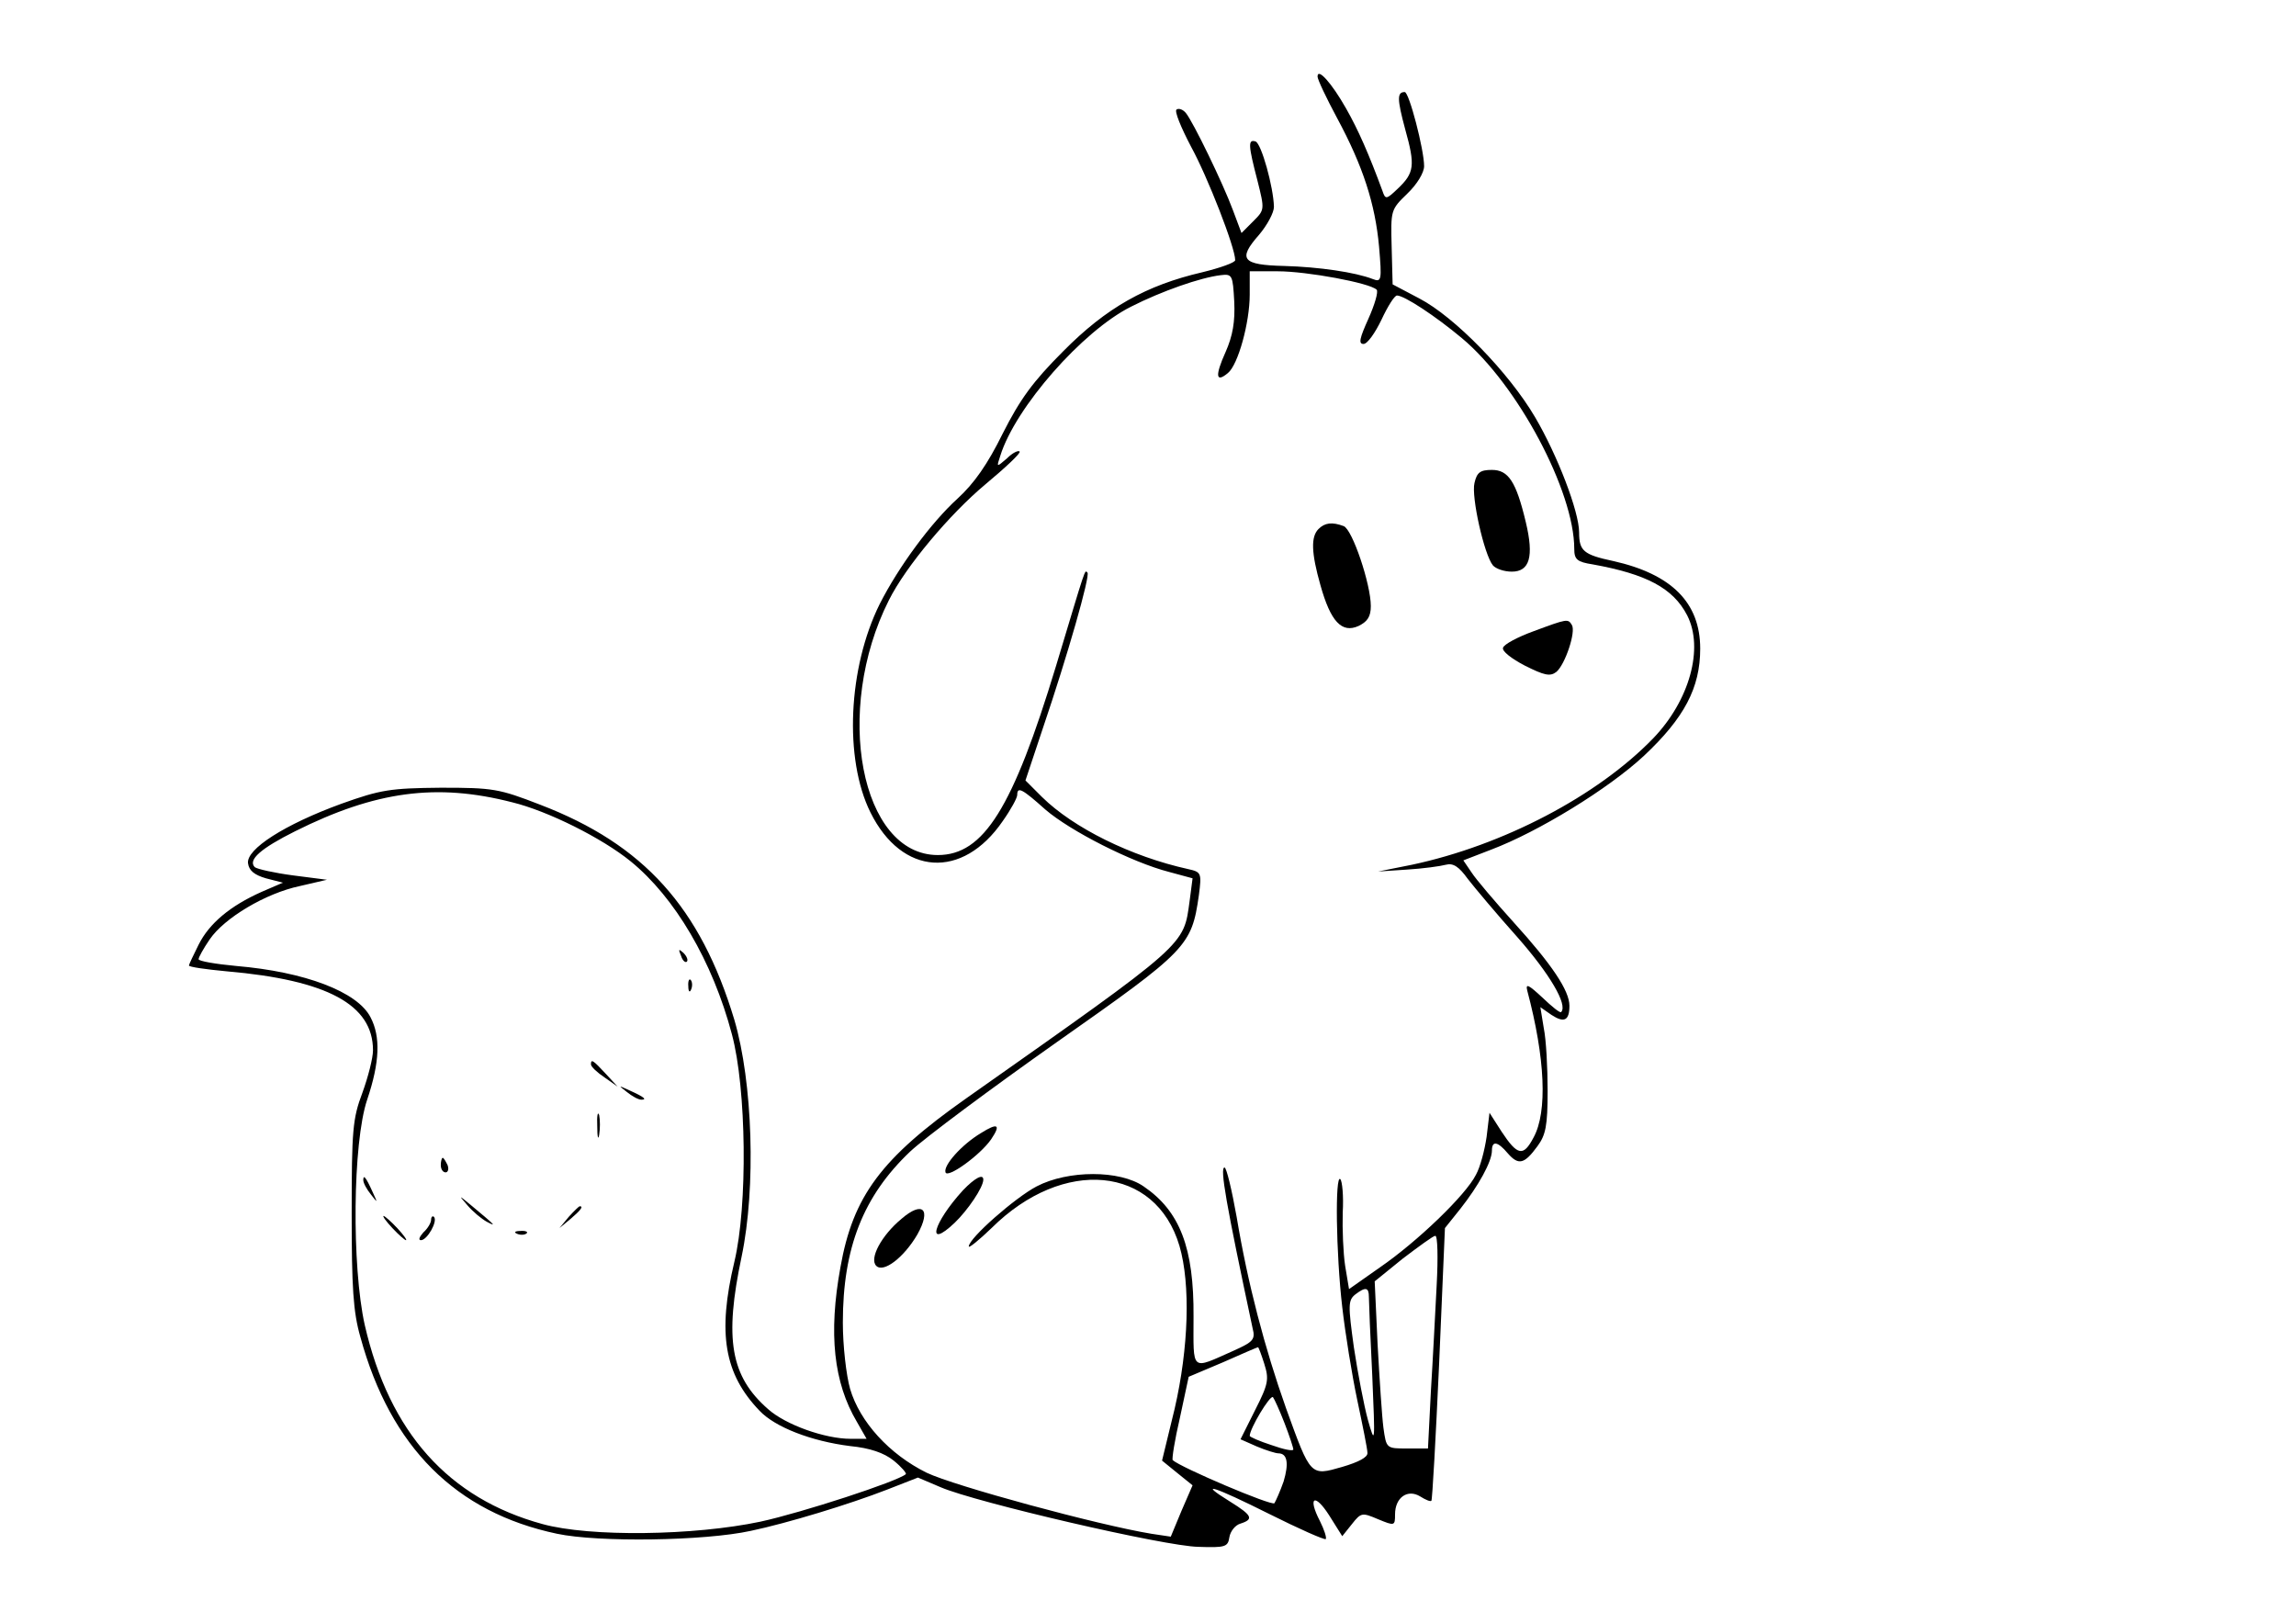 <?xml version="1.0" standalone="no"?>
<!DOCTYPE svg PUBLIC "-//W3C//DTD SVG 20010904//EN"
 "http://www.w3.org/TR/2001/REC-SVG-20010904/DTD/svg10.dtd">
<svg version="1.0" xmlns="http://www.w3.org/2000/svg"
 width="474pt" height="335pt" viewBox="0 0 474 335"
 preserveAspectRatio="xMidYMid meet">

<g transform="translate(0,335) scale(0.1,-0.1)"
fill="#000000" stroke="none">
<path d="M2720 3192 c0 -6 18 -44 40 -85 54 -100 79 -178 87 -266 6 -70 5 -74
-13 -67 -36 14 -111 25 -183 27 -87 2 -96 14 -52 64 17 20 31 46 31 58 -1 41
-26 131 -38 135 -16 5 -15 -8 4 -81 15 -60 15 -60 -9 -84 l-24 -24 -18 48
c-20 54 -82 182 -97 200 -6 7 -14 10 -19 7 -5 -3 9 -37 30 -77 34 -62 91 -208
91 -234 0 -5 -31 -16 -68 -25 -116 -27 -198 -73 -287 -163 -63 -63 -89 -99
-125 -170 -31 -63 -59 -103 -93 -134 -55 -50 -122 -141 -161 -218 -65 -131
-74 -319 -19 -430 65 -131 190 -139 273 -18 17 24 30 48 30 54 0 18 10 13 58
-30 51 -44 178 -109 256 -129 l48 -13 -6 -46 c-13 -94 -1 -84 -461 -408 -176
-124 -234 -202 -260 -349 -25 -137 -14 -238 34 -319 l20 -35 -33 0 c-53 0
-134 29 -170 61 -78 68 -91 145 -55 315 30 143 23 360 -15 489 -70 232 -187
362 -401 444 -85 33 -97 35 -205 35 -104 -1 -124 -4 -205 -33 -118 -43 -197
-94 -193 -123 2 -15 13 -24 37 -31 l35 -9 -44 -19 c-65 -29 -108 -65 -130
-109 -11 -22 -20 -41 -20 -43 0 -3 35 -8 78 -12 208 -18 302 -69 302 -163 0
-16 -10 -55 -22 -88 -20 -53 -22 -77 -22 -249 0 -152 3 -203 18 -255 62 -227
197 -362 406 -406 85 -18 304 -15 400 6 76 16 204 55 281 85 l64 25 47 -20
c72 -31 463 -122 532 -123 56 -2 61 0 64 20 2 12 12 25 23 28 28 9 24 17 -21
45 -71 44 -34 32 80 -25 62 -31 114 -54 117 -52 2 3 -3 19 -12 37 -26 50 -11
59 19 12 l27 -43 20 25 c19 24 21 24 54 10 34 -14 35 -14 35 10 0 35 26 53 52
37 11 -7 21 -11 23 -9 2 2 9 129 16 283 l12 280 32 40 c37 47 65 97 65 120 0
21 12 19 33 -6 22 -25 34 -22 61 15 17 23 21 42 21 114 0 48 -3 106 -8 130
l-7 43 23 -16 c26 -17 37 -12 37 19 0 31 -36 85 -115 172 -38 42 -78 89 -87
103 l-17 25 57 22 c98 37 243 126 316 194 83 78 116 140 116 221 0 95 -59 154
-180 181 -61 13 -70 21 -70 59 0 43 -45 160 -91 238 -54 92 -166 207 -239 245
l-55 29 -2 77 c-2 76 -2 77 32 110 21 20 35 44 35 57 0 34 -31 153 -40 153
-16 0 -16 -14 1 -77 21 -75 19 -90 -16 -123 -23 -22 -25 -22 -31 -4 -28 76
-50 126 -75 170 -30 53 -59 85 -59 66z m-190 -569 c-22 -49 -20 -64 5 -43 21
17 45 104 45 162 l0 48 58 0 c60 0 190 -24 204 -38 4 -4 -4 -31 -17 -60 -18
-40 -21 -52 -10 -52 8 0 24 23 37 50 13 28 27 50 32 50 15 0 79 -42 134 -88
115 -96 232 -316 232 -435 0 -22 6 -27 38 -32 111 -20 166 -49 195 -105 35
-68 5 -176 -70 -254 -115 -119 -310 -221 -498 -261 l-70 -14 60 4 c33 2 69 7
80 10 15 4 27 -4 45 -29 14 -18 60 -73 103 -121 66 -75 104 -139 90 -154 -2
-3 -19 11 -39 30 -28 26 -35 30 -31 14 37 -139 42 -250 13 -303 -21 -40 -33
-38 -66 12 l-25 39 -6 -50 c-4 -27 -13 -62 -22 -78 -21 -42 -121 -138 -198
-191 l-64 -45 -8 48 c-4 26 -6 76 -5 110 2 34 -1 65 -5 69 -11 11 -9 -153 4
-264 6 -53 20 -140 31 -192 11 -52 21 -101 21 -109 1 -9 -18 -19 -52 -29 -66
-19 -65 -20 -116 121 -44 124 -79 257 -102 395 -10 56 -21 102 -25 102 -10 0
3 -74 58 -332 6 -23 1 -28 -39 -46 -90 -40 -83 -45 -83 70 1 142 -28 218 -103
269 -49 34 -156 34 -221 0 -44 -23 -140 -107 -140 -124 0 -4 21 13 47 38 148
147 339 129 388 -37 23 -79 19 -210 -10 -336 l-26 -107 32 -26 31 -25 -23 -53
-22 -53 -40 6 c-110 18 -408 99 -464 126 -77 38 -138 105 -158 173 -8 28 -15
89 -15 137 0 154 42 261 139 353 31 29 167 130 303 226 269 189 278 198 293
303 6 46 5 48 -22 54 -118 26 -237 85 -302 149 l-34 34 36 108 c51 150 98 315
92 321 -6 6 -2 16 -65 -193 -89 -293 -149 -390 -244 -390 -159 0 -216 298
-101 526 35 70 126 178 199 239 42 35 74 65 71 68 -3 3 -15 -3 -26 -14 -22
-19 -22 -19 -14 5 31 100 170 258 270 308 63 32 143 60 185 65 24 3 25 0 28
-54 2 -42 -3 -71 -18 -105z m-1473 -929 c74 -18 186 -74 245 -122 91 -74 169
-206 209 -357 30 -112 33 -353 5 -470 -35 -147 -21 -231 52 -307 32 -34 107
-63 187 -73 41 -4 70 -14 90 -30 16 -13 27 -26 25 -28 -17 -15 -213 -79 -300
-98 -137 -29 -352 -32 -450 -5 -194 53 -316 189 -367 411 -27 121 -25 376 5
465 26 77 28 130 7 170 -27 53 -136 94 -277 106 -43 4 -78 10 -78 14 0 4 10
22 23 41 30 44 115 95 186 110 l56 13 -70 9 c-38 5 -74 13 -79 17 -15 15 13
39 83 74 166 83 292 100 448 60z m1909 -996 c-3 -57 -8 -156 -12 -220 l-6
-118 -43 0 c-43 0 -43 0 -49 43 -3 23 -8 100 -12 172 l-6 130 58 47 c33 25 63
47 67 47 5 1 6 -45 3 -101z m-140 -25 c0 -10 3 -83 7 -163 6 -141 6 -144 -9
-91 -8 29 -21 97 -29 150 -12 87 -12 97 3 109 21 16 28 15 28 -5z m-216 -138
c10 -32 9 -41 -19 -96 l-30 -60 34 -15 c19 -8 39 -14 44 -14 19 0 22 -21 11
-58 -7 -20 -16 -40 -19 -45 -6 -6 -194 74 -210 89 -2 2 4 41 15 88 l18 84 71
30 c38 17 71 31 72 31 1 1 7 -15 13 -34z m42 -123 c10 -26 18 -50 18 -54 0 -4
-20 0 -45 9 -25 8 -45 17 -45 19 0 15 42 85 48 80 3 -4 14 -28 24 -54z"/>
<path d="M3044 2353 c-7 -28 20 -148 38 -170 6 -7 23 -13 39 -13 37 0 46 31
29 102 -20 84 -36 108 -70 108 -24 0 -31 -5 -36 -27z"/>
<path d="M2722 2258 c-16 -16 -15 -49 4 -116 21 -75 44 -100 79 -84 18 9 25
19 25 41 0 45 -38 158 -56 165 -24 9 -39 7 -52 -6z"/>
<path d="M3166 2047 c-33 -12 -61 -27 -63 -34 -3 -7 18 -23 45 -37 40 -20 52
-23 65 -13 18 15 41 83 32 97 -8 13 -9 13 -79 -13z"/>
<path d="M2025 1011 c-40 -24 -78 -67 -73 -81 4 -13 71 35 94 68 21 31 14 35
-21 13z"/>
<path d="M1988 893 c-62 -68 -77 -124 -17 -67 27 26 59 73 59 89 0 13 -18 3
-42 -22z"/>
<path d="M1861 834 c-41 -34 -67 -82 -52 -97 15 -15 57 17 85 65 29 52 11 70
-33 32z"/>
<path d="M1406 1377 c3 -10 9 -15 12 -12 3 3 0 11 -7 18 -10 9 -11 8 -5 -6z"/>
<path d="M1421 1314 c0 -11 3 -14 6 -6 3 7 2 16 -1 19 -3 4 -6 -2 -5 -13z"/>
<path d="M1220 1153 c0 -5 13 -17 28 -27 l27 -19 -24 26 c-26 28 -31 32 -31
20z"/>
<path d="M1294 1096 c11 -9 24 -16 30 -16 12 0 7 5 -24 19 -24 11 -24 11 -6
-3z"/>
<path d="M1233 1025 c0 -22 2 -30 4 -17 2 12 2 30 0 40 -3 9 -5 -1 -4 -23z"/>
<path d="M910 945 c0 -8 4 -15 10 -15 5 0 7 7 4 15 -4 8 -8 15 -10 15 -2 0 -4
-7 -4 -15z"/>
<path d="M750 914 c0 -6 7 -19 16 -30 14 -18 14 -18 3 6 -14 31 -19 36 -19 24z"/>
<path d="M965 862 c11 -13 29 -28 40 -34 21 -11 18 -8 -30 32 -29 24 -29 24
-10 2z"/>
<path d="M1174 838 l-19 -23 23 19 c21 18 27 26 19 26 -2 0 -12 -10 -23 -22z"/>
<path d="M810 815 c13 -14 26 -25 28 -25 3 0 -5 11 -18 25 -13 14 -26 25 -28
25 -3 0 5 -11 18 -25z"/>
<path d="M890 832 c0 -6 -7 -18 -16 -26 -8 -9 -11 -16 -5 -16 13 0 35 39 27
48 -3 3 -6 0 -6 -6z"/>
<path d="M1068 803 c7 -3 16 -2 19 1 4 3 -2 6 -13 5 -11 0 -14 -3 -6 -6z"/>
</g>
</svg>
